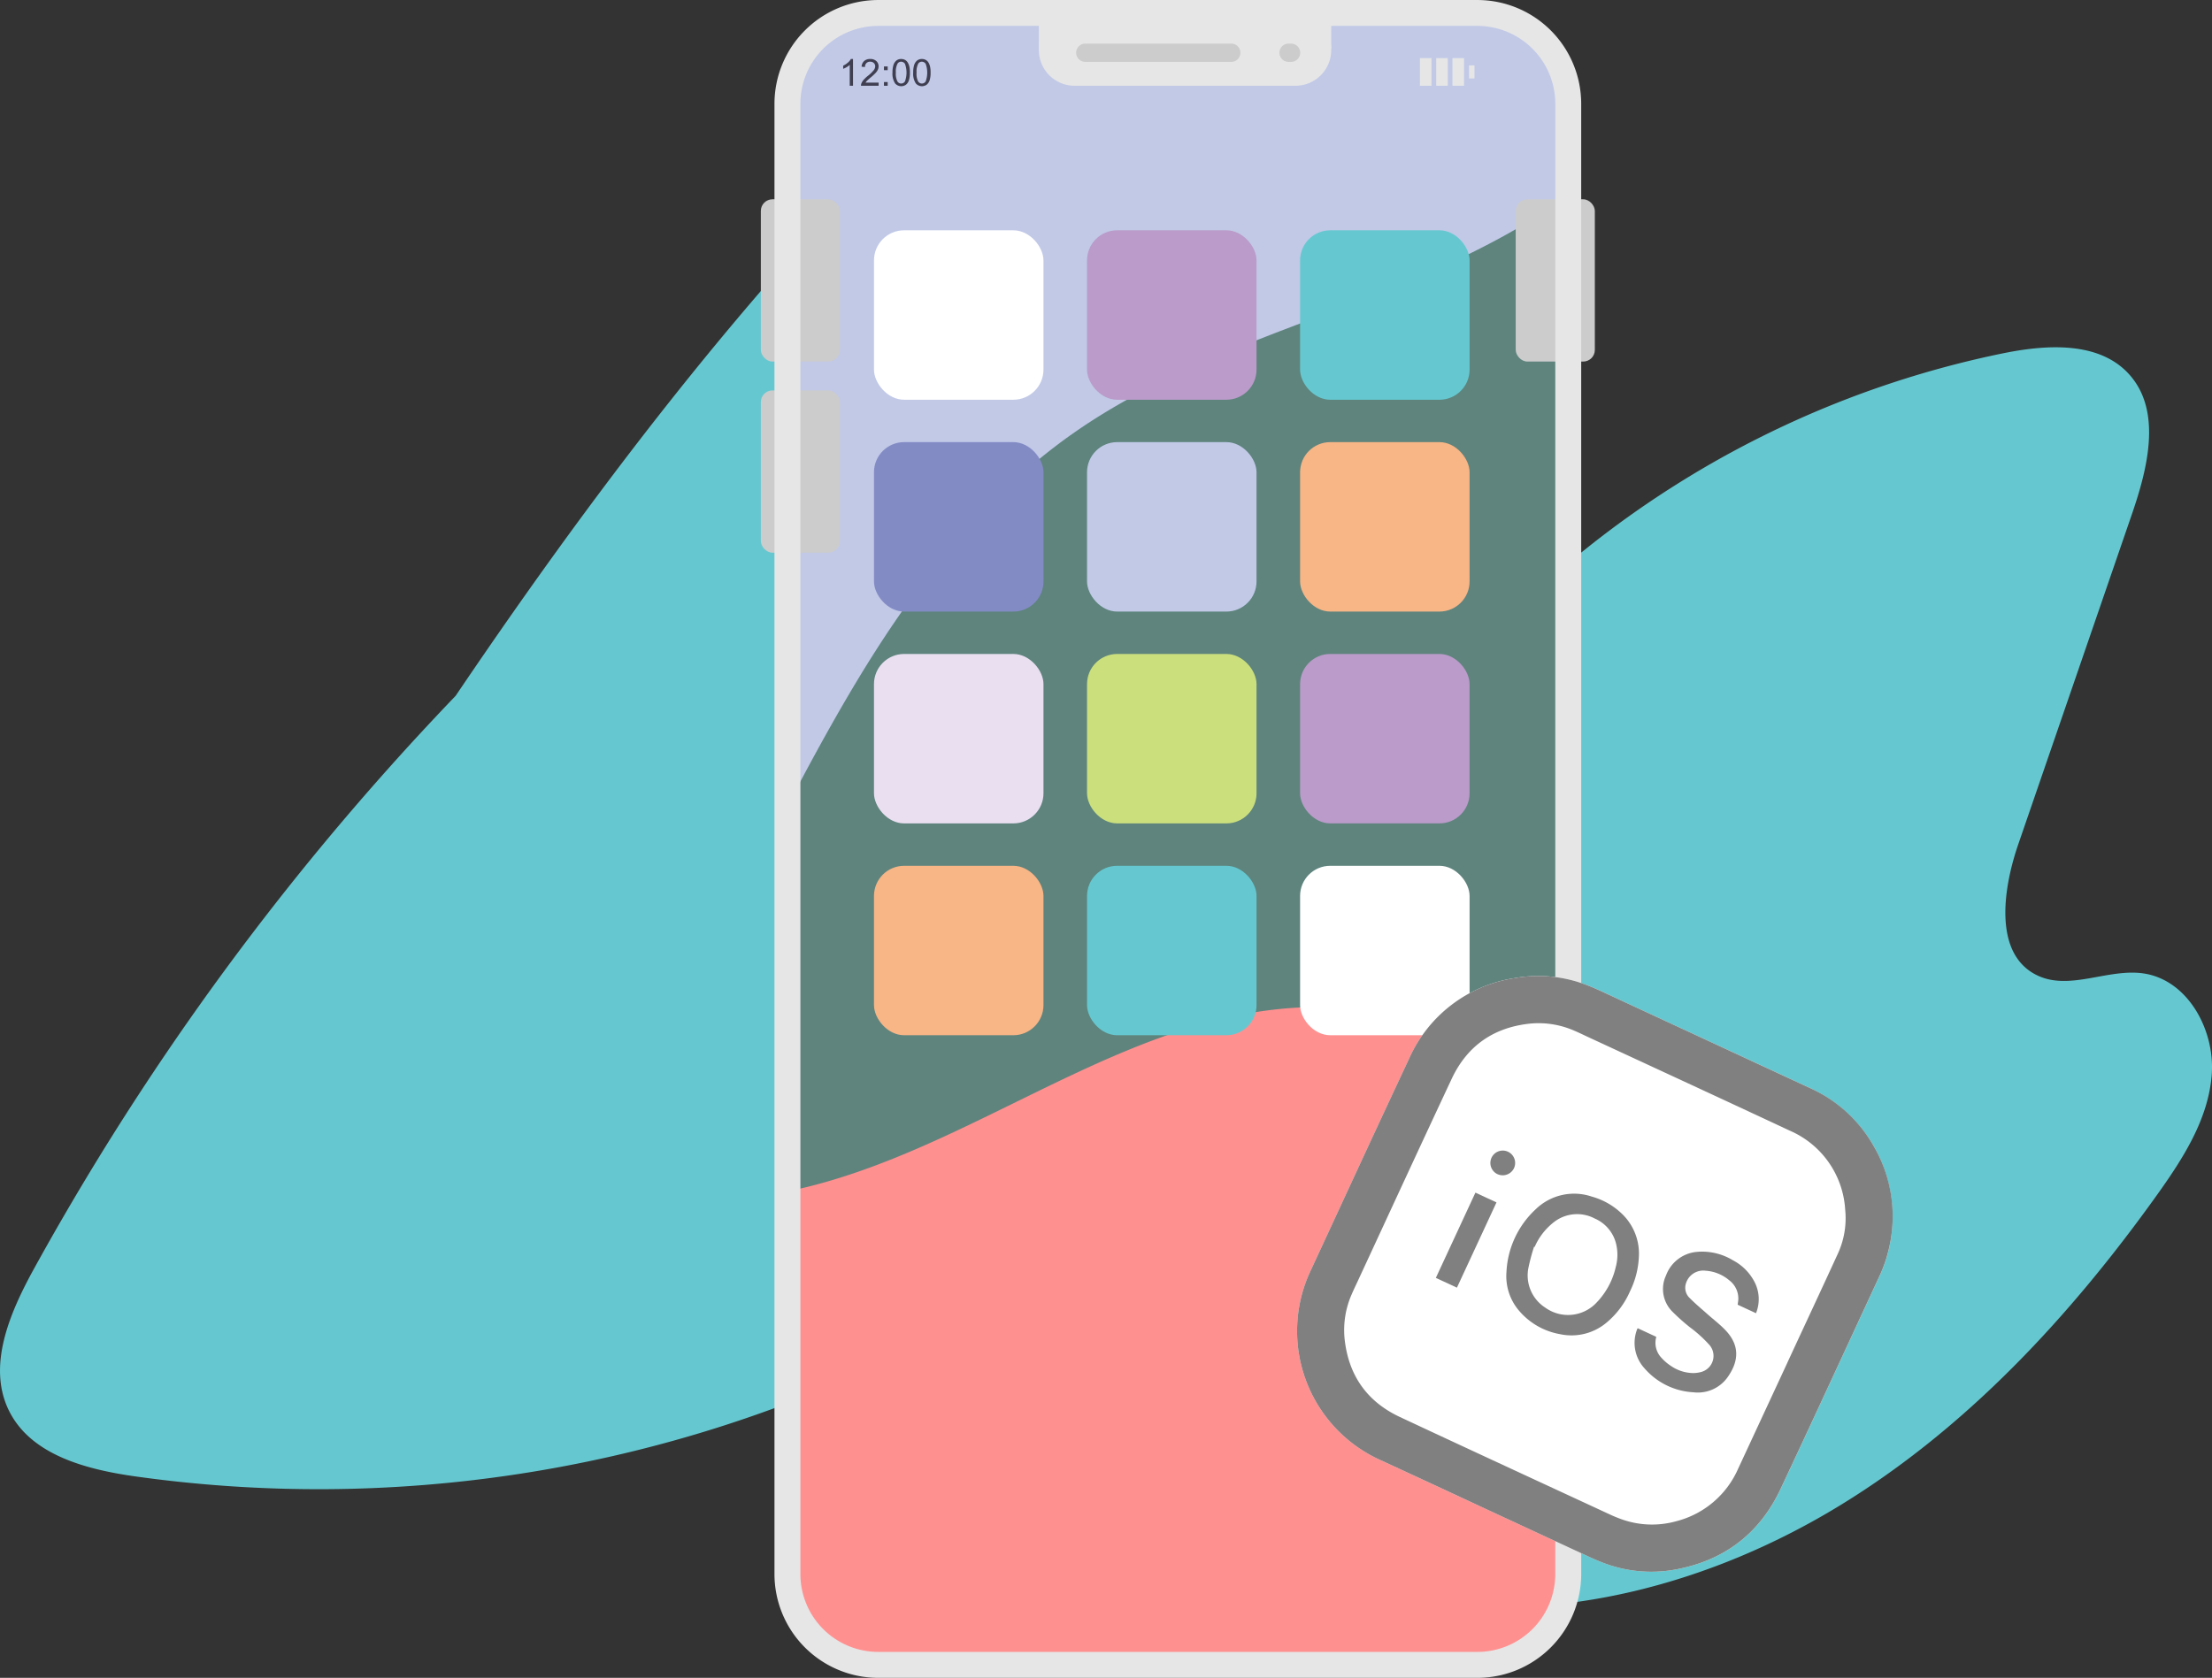 <svg xmlns="http://www.w3.org/2000/svg" width="399" height="302.734" viewBox="0 0 399 302.734"><rect x="0" y="0" width="399" height="302.734" fill="#333333" stroke="none"/><defs><style>.a{fill:#65c8d0;}.b{fill:#5e847d;}.c{fill:#c1c9e7;}.d{fill:#ff9090;}.e{fill:#ccc;}.f{fill:none;}.g{fill:#e6e6e6;}.h{fill:#403f51;}.i{fill:#fff;}.j{fill:#ba9bc9;}.k{fill:#838bc5;}.l{fill:#f8b586;}.m{fill:#eadff1;}.n{fill:#cbdf7d;}.o{fill:gray;}</style></defs><g transform="translate(-875.647 -406.997)"><path class="a" d="M955.97,535.191c25.823-38.429,53.918-75.569,86.98-107.98,12.2-11.962,29.025-24.089,44.931-17.847,13.615,5.345,19.162,22.007,18.728,36.627s-5.087,28.974-4.5,43.59,8.819,30.766,23.247,33.17c13.716,2.286,25.736-8.367,36.6-17.047a177.461,177.461,0,0,1,74.986-35.078c7.911-1.612,17.385-2.2,22.779,3.812,5.9,6.572,3.362,16.831.488,25.182L1239.7,559.214c-2.867,8.332-4.435,20.027,3.567,23.715,5.836,2.688,12.667-1.348,19.025-.418,7.977,1.167,12.889,10.162,12.31,18.2s-5.168,15.179-9.855,21.737c-15.624,21.86-34.261,42.018-57.185,56.036s-50.493,21.526-77.019,17.243c-12.359-2-25.873-8.115-29.2-20.183-1.69-6.126-.4-12.786-2.16-18.892-3.4-11.8-17.379-17.754-29.616-16.665s-23.3,7.35-34.388,12.634a238.316,238.316,0,0,1-135.3,20.616c-8.764-1.255-18.654-3.865-22.594-11.794-4.049-8.151.178-17.828,4.574-25.8A492.91,492.91,0,0,1,970.821,519.39" transform="translate(0 0.122)"/><g transform="translate(1012.887 406.997)"><rect class="b" width="140.847" height="298.057" rx="16.529" transform="translate(4.794 2.34)"/><path class="c" d="M1136.741,428.5v13.4c-9.894,7.152-21.321,12.529-32.694,17.076-19.356,7.751-39.689,13.926-56.733,25.93-16.72,11.763-29.334,28.5-39.773,46.085-4.1,6.9-7.908,13.968-11.648,21.068V428.5a19.581,19.581,0,0,1,19.524-19.524h101.8A19.581,19.581,0,0,1,1136.741,428.5Z" transform="translate(-991.1 -406.638)"/><path class="d" d="M1136.741,568.984V660a19.588,19.588,0,0,1-19.524,19.524h-101.8A19.588,19.588,0,0,1,995.893,660V594.085c.273-.053.556-.105.83-.168,32.242-6.911,59.643-31.949,92.609-33.052,8.906-.294,17.759,1.208,26.487,3C1122.813,565.308,1129.83,566.968,1136.741,568.984Z" transform="translate(-991.1 -379.125)"/><g transform="translate(0 35.957)"><rect class="e" width="14.272" height="29.28" rx="2.098"/><rect class="e" width="14.272" height="29.28" rx="2.098" transform="translate(0 34.485)"/><rect class="e" width="14.272" height="29.28" rx="2.098" transform="translate(136.164)"/></g><rect class="f" width="140.841" height="298.059" rx="16.529" transform="translate(5.037 2.338)"/><path class="g" d="M1120.719,709.731H1012.633a18.737,18.737,0,0,1-18.716-18.715v-265.3A18.737,18.737,0,0,1,1012.633,407h108.087a18.736,18.736,0,0,1,18.715,18.716v265.3A18.736,18.736,0,0,1,1120.719,709.731ZM1012.633,411.673a14.055,14.055,0,0,0-14.04,14.04v265.3a14.054,14.054,0,0,0,14.04,14.038h108.087a14.054,14.054,0,0,0,14.038-14.038v-265.3a14.054,14.054,0,0,0-14.038-14.04Z" transform="translate(-991.458 -406.997)"/><path class="g" d="M1080.576,421.855h-39.833a6.456,6.456,0,0,1-6.457-6.458h0a4.994,4.994,0,0,1,4.994-4.994h42.758a4.994,4.994,0,0,1,4.994,4.994h0A6.457,6.457,0,0,1,1080.576,421.855Z" transform="translate(-984.143 -406.38)"/><path class="g" d="M1034.287,415.637v-6.56h52.746v6.3Z" transform="translate(-984.143 -406.62)"/><path class="e" d="M1073.131,416.954h-.453a1.647,1.647,0,0,1-1.647-1.647h0a1.647,1.647,0,0,1,1.647-1.647h.453a1.646,1.646,0,0,1,1.647,1.647h0A1.647,1.647,0,0,1,1073.131,416.954Z" transform="translate(-977.486 -405.79)"/><path class="e" d="M1067.97,416.954h-26.338a1.646,1.646,0,0,1-1.647-1.647h0a1.646,1.646,0,0,1,1.647-1.647h26.338a1.646,1.646,0,0,1,1.646,1.647h0A1.646,1.646,0,0,1,1067.97,416.954Z" transform="translate(-983.111 -405.79)"/><g transform="translate(14.853 10.642)"><path class="h" d="M1006.183,420.839h-.592v-3.766a3.047,3.047,0,0,1-.559.408,3.925,3.925,0,0,1-.623.3v-.57a3.6,3.6,0,0,0,.867-.565,2.218,2.218,0,0,0,.524-.644h.381Z" transform="translate(-1004.41 -416.007)"/><path class="h" d="M1010.309,420.271v.568h-3.181a1.047,1.047,0,0,1,.07-.41,2.166,2.166,0,0,1,.389-.64,6.006,6.006,0,0,1,.774-.729,6.537,6.537,0,0,0,1.059-1.019,1.218,1.218,0,0,0,.276-.711.791.791,0,0,0-.252-.593.906.906,0,0,0-.654-.241.924.924,0,0,0-.684.256.971.971,0,0,0-.259.709l-.607-.063a1.492,1.492,0,0,1,.469-1.035,1.6,1.6,0,0,1,1.094-.357,1.523,1.523,0,0,1,1.1.384,1.263,1.263,0,0,1,.4.952,1.435,1.435,0,0,1-.118.568,2.221,2.221,0,0,1-.392.588,9.608,9.608,0,0,1-.912.847q-.532.446-.683.606a1.976,1.976,0,0,0-.249.319Z" transform="translate(-1003.918 -416.007)"/><path class="h" d="M1010.636,417.819v-.672h.673v.672Zm0,2.814v-.673h.673v.673Z" transform="translate(-1003.282 -415.8)"/><path class="h" d="M1011.939,418.466a4.4,4.4,0,0,1,.176-1.374,1.7,1.7,0,0,1,.522-.8,1.335,1.335,0,0,1,.872-.282,1.422,1.422,0,0,1,.679.156,1.3,1.3,0,0,1,.483.45,2.431,2.431,0,0,1,.3.716,4.706,4.706,0,0,1,.109,1.138,4.41,4.41,0,0,1-.174,1.367,1.7,1.7,0,0,1-.521.8,1.463,1.463,0,0,1-1.968-.215A3.175,3.175,0,0,1,1011.939,418.466Zm.607,0a3.018,3.018,0,0,0,.278,1.577.792.792,0,0,0,1.369,0,4.619,4.619,0,0,0,0-3.155.821.821,0,0,0-.691-.391.755.755,0,0,0-.649.345A3.054,3.054,0,0,0,1012.546,418.466Z" transform="translate(-1003.046 -416.007)"/><path class="h" d="M1015.1,418.466a4.4,4.4,0,0,1,.176-1.374,1.7,1.7,0,0,1,.522-.8,1.333,1.333,0,0,1,.87-.282,1.425,1.425,0,0,1,.681.156,1.3,1.3,0,0,1,.483.45,2.422,2.422,0,0,1,.3.716,4.7,4.7,0,0,1,.109,1.138,4.413,4.413,0,0,1-.174,1.367,1.708,1.708,0,0,1-.521.8,1.463,1.463,0,0,1-1.968-.215A3.168,3.168,0,0,1,1015.1,418.466Zm.607,0a3.009,3.009,0,0,0,.278,1.577.792.792,0,0,0,1.369,0,4.619,4.619,0,0,0,0-3.155.822.822,0,0,0-.691-.391.755.755,0,0,0-.65.345A3.043,3.043,0,0,0,1015.712,418.466Z" transform="translate(-1002.472 -416.007)"/></g><g transform="translate(118.882 10.482)"><rect class="g" width="2.096" height="4.992"/><rect class="g" width="2.096" height="4.992" transform="translate(2.935)"/><rect class="g" width="2.096" height="4.992" transform="translate(5.869)"/><rect class="g" width="0.99" height="2.357" transform="translate(8.858 1.318)"/></g><g transform="translate(20.407 41.551)"><rect class="i" width="30.575" height="30.575" rx="5.441"/><rect class="j" width="30.575" height="30.575" rx="5.441" transform="translate(38.431)"/><rect class="a" width="30.575" height="30.575" rx="5.441" transform="translate(76.862)"/></g><g transform="translate(20.407 79.772)"><rect class="k" width="30.575" height="30.575" rx="5.441"/><rect class="c" width="30.575" height="30.575" rx="5.441" transform="translate(38.431)"/><rect class="l" width="30.575" height="30.575" rx="5.441" transform="translate(76.862)"/></g><g transform="translate(20.407 117.993)"><rect class="m" width="30.575" height="30.575" rx="5.441"/><rect class="n" width="30.575" height="30.575" rx="5.441" transform="translate(38.431)"/><rect class="j" width="30.575" height="30.575" rx="5.441" transform="translate(76.862)"/></g><g transform="translate(20.407 156.214)"><rect class="l" width="30.575" height="30.575" rx="5.441"/><rect class="a" width="30.575" height="30.575" rx="5.441" transform="translate(38.431)"/><rect class="i" width="30.575" height="30.575" rx="5.441" transform="translate(76.862)"/></g><g transform="translate(96.713 176.094)"><path class="i" d="M1180.555,604.986a24.842,24.842,0,0,1-1.828,5.373c-5.921,12.758-11.792,25.542-17.778,38.274-3.813,8.116-10.257,12.967-19.078,14.56a24.165,24.165,0,0,1-13.137-1.319c-.777-.3-1.547-.633-2.3-.986q-9.334-4.318-18.661-8.651-9.481-4.4-18.968-8.8a25.52,25.52,0,0,1-12.647-34.141c5.922-12.764,11.792-25.542,17.772-38.274A24.908,24.908,0,0,1,1113,556.46a24.17,24.17,0,0,1,13.143,1.325c.79.307,1.574.646,2.345,1q18.852,8.746,37.7,17.492a25.544,25.544,0,0,1,14.365,28.709Z" transform="translate(-1073.713 -556.08)"/><path class="o" d="M1177.76,586.814a25.051,25.051,0,0,0-11.57-10.537q-18.852-8.747-37.7-17.492c-.77-.353-1.555-.692-2.345-1A24.17,24.17,0,0,0,1113,556.46a24.908,24.908,0,0,0-19.079,14.566c-5.98,12.732-11.85,25.51-17.772,38.274a25.531,25.531,0,0,0,12.647,34.141q9.49,4.378,18.968,8.8,9.334,4.328,18.661,8.651c.757.353,1.527.686,2.3.986a24.165,24.165,0,0,0,13.137,1.319c8.821-1.593,15.266-6.445,19.078-14.56,5.986-12.732,11.857-25.516,17.778-38.274a24.842,24.842,0,0,0,1.828-5.373A25.157,25.157,0,0,0,1177.76,586.814Zm-6.5,19.4c-3.023,6.595-6.1,13.163-9.147,19.745h.006q-4.417,9.52-8.84,19.039a16.683,16.683,0,0,1-11.1,9.447,16.28,16.28,0,0,1-10.257-.463c-.6-.222-1.188-.47-1.764-.738-12.634-5.856-25.281-11.687-37.889-17.59-6.026-2.819-9.336-7.652-9.989-14.272a15.994,15.994,0,0,1,1.286-7.835c.326-.77.692-1.521,1.044-2.279,5.661-12.21,11.29-24.433,17-36.617,2.821-6.026,7.653-9.336,14.266-9.989a16.032,16.032,0,0,1,7.842,1.286c.731.307,1.442.653,2.161.992,12.249,5.68,24.5,11.329,36.732,17.055a16.6,16.6,0,0,1,9.984,14.266A15.285,15.285,0,0,1,1171.257,606.219Z" transform="translate(-1073.713 -556.08)"/><path class="o" d="M1126.616,593.04a12.715,12.715,0,0,0-5.53-3.186,9.945,9.945,0,0,0-10.16,2.338,16.484,16.484,0,0,0-5.223,11.27,9.583,9.583,0,0,0,2.24,6.947,12.542,12.542,0,0,0,7.424,4.27,9.817,9.817,0,0,0,8.3-2.01,15.352,15.352,0,0,0,4.328-5.739,15.581,15.581,0,0,0,1.587-6.119A9.942,9.942,0,0,0,1126.616,593.04Zm-1.207,9.565a13.611,13.611,0,0,1-3.455,6.38,7.039,7.039,0,0,1-9.251.907,6.907,6.907,0,0,1-3-7.358,34.1,34.1,0,0,1,.979-3.631.6.6,0,0,1,.111.033,11.361,11.361,0,0,1,3.715-4.655,6.793,6.793,0,0,1,7.1-.477,6.706,6.706,0,0,1,3.826,4.394A8.414,8.414,0,0,1,1125.409,602.6Z" transform="translate(-1067.921 -550.05)"/><path class="o" d="M1147.166,609.3l-3.306-1.533c.04-.321.1-.639.117-.958a4.136,4.136,0,0,0-1.66-3.467,7.338,7.338,0,0,0-4.258-1.711,3.265,3.265,0,0,0-3.534,2.308,2.536,2.536,0,0,0,.713,2.653c1,1.015,2.1,1.923,3.164,2.87,1.1.977,2.279,1.87,3.284,2.933,2.418,2.559,2.488,5.307.514,8.223a6.584,6.584,0,0,1-6.338,2.947,12.527,12.527,0,0,1-8.8-4.314,6.773,6.773,0,0,1-1.364-6.983c.019-.053.04-.106.064-.157a.972.972,0,0,1,.07-.1l3.35,1.554a3.907,3.907,0,0,0,.982,3.835,8.485,8.485,0,0,0,1.742,1.467,7.208,7.208,0,0,0,3.788,1.23,5.431,5.431,0,0,0,1.51-.174,3.009,3.009,0,0,0,1.467-5,23.671,23.671,0,0,0-3.426-3.088,35.625,35.625,0,0,1-3.1-2.758,5.757,5.757,0,0,1-1.208-6.594,6.521,6.521,0,0,1,5.53-4.246,10.7,10.7,0,0,1,6.546,1.518,9.177,9.177,0,0,1,3.791,3.725A6.747,6.747,0,0,1,1147.166,609.3Z" transform="translate(-1064.372 -548.452)"/><path class="o" d="M1102.054,589.175l3.8,1.765-7.137,15.383-3.8-1.765Z" transform="translate(-1069.871 -550.084)"/><path class="o" d="M1104.464,586.971a2.234,2.234,0,1,1,3.071-1.029A2.256,2.256,0,0,1,1104.464,586.971Z" transform="translate(-1068.396 -551.259)"/></g></g></g></svg>